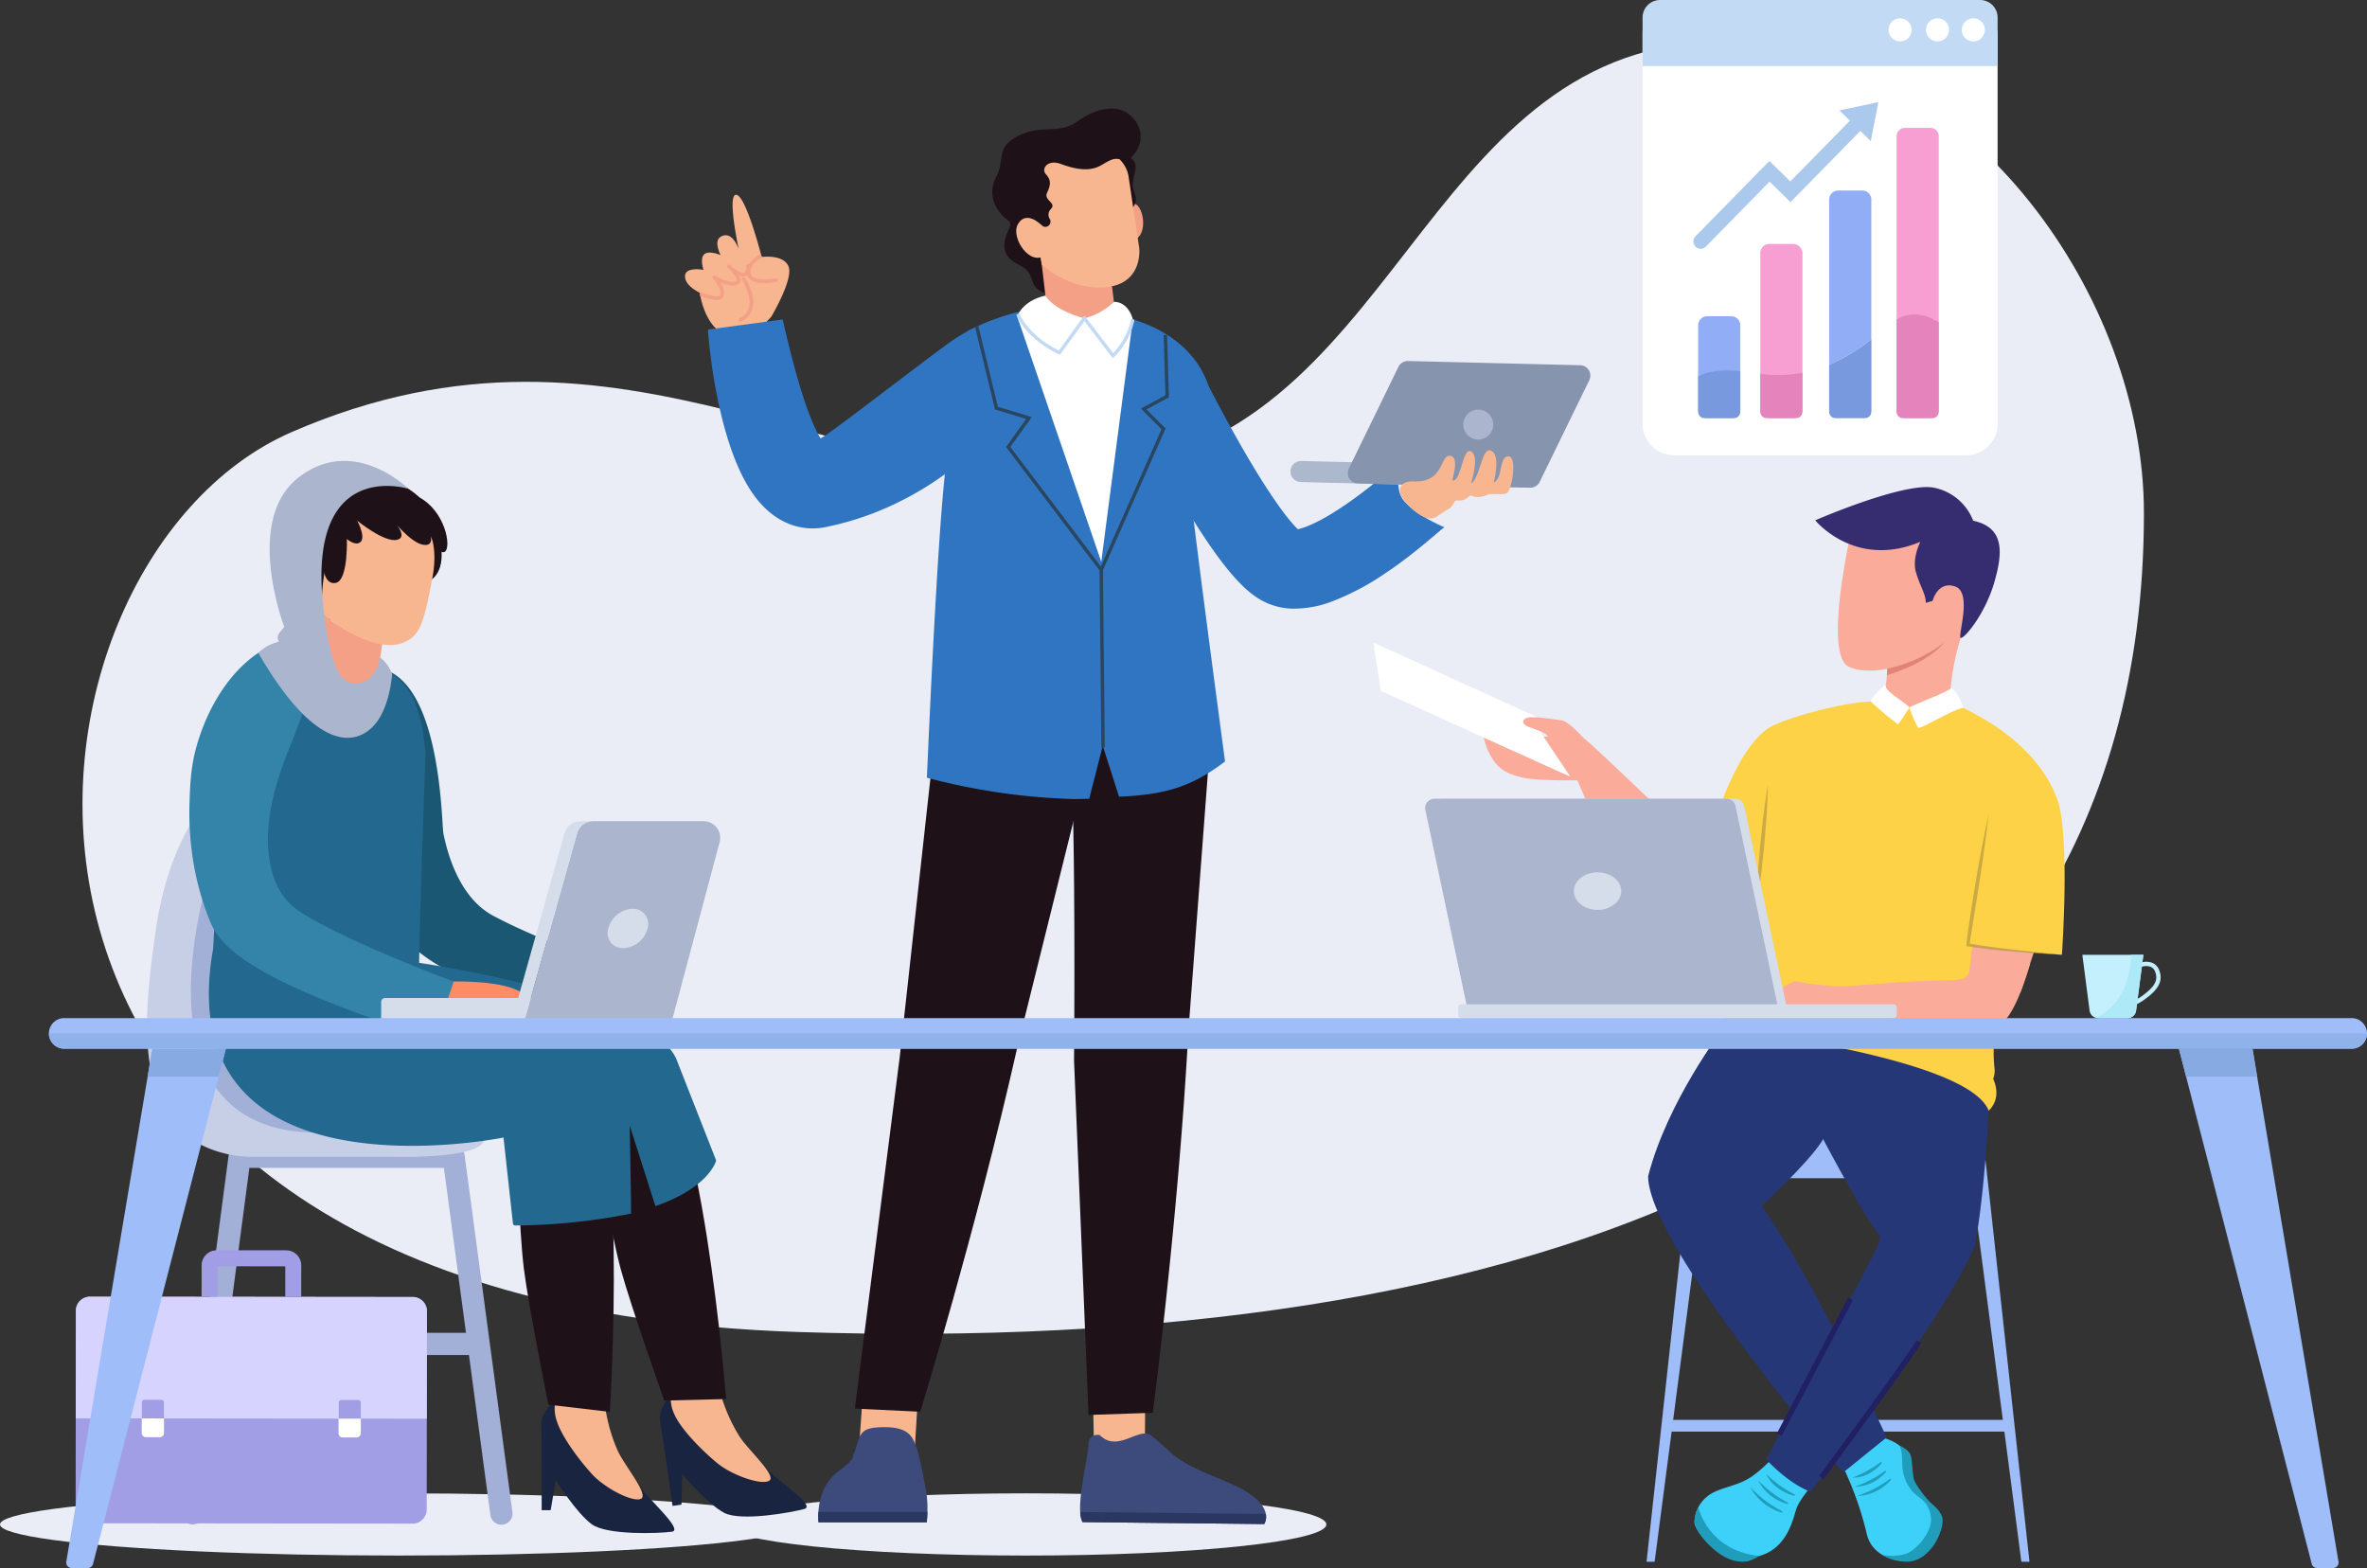 <svg xmlns="http://www.w3.org/2000/svg" width="694.454" height="460" viewBox="0 0 694.454 460">
    <rect x="0" y="0" width="694.454" height="460" fill="#333333" stroke="none"/>
    <defs>
        <style>
            .prefix__cls-1{fill:#eaedf6}.prefix__cls-2{fill:#fff}.prefix__cls-3{fill:#90adf6}.prefix__cls-4{fill:#7899dd}.prefix__cls-5{fill:#f79fd3}.prefix__cls-6{fill:#e583bd}.prefix__cls-8{fill:#c2daf4}.prefix__cls-9{fill:#2f75c1}.prefix__cls-12{fill:#abb5ce}.prefix__cls-13{fill:#f7b690}.prefix__cls-14{fill:#1f1118}.prefix__cls-15{fill:#3d4a7c}.prefix__cls-16{fill:#2b3760}.prefix__cls-17{fill:#f4a086}.prefix__cls-19{fill:#a2afd7}.prefix__cls-21{fill:#192540}.prefix__cls-25{fill:#d6ddea}.prefix__cls-26{fill:#a29ee5}.prefix__cls-29,.prefix__cls-39{fill:none;stroke-miterlimit:10}.prefix__cls-29{stroke:#2a455e}.prefix__cls-30{fill:#fbab99}.prefix__cls-31{fill:#9fbdf9}.prefix__cls-32{fill:#3dd1f9}.prefix__cls-33{fill:#209dba}.prefix__cls-34{fill:#253777}.prefix__cls-35{fill:#fdd247}.prefix__cls-38{fill:#ad9140;opacity:.61;mix-blend-mode:multiply;isolation:isolate}.prefix__cls-39{stroke:#202063;stroke-width:1.57px}.prefix__cls-41{fill:#88aae2}
        </style>
    </defs>
    <g id="prefix__Group_5273" data-name="Group 5273" transform="translate(-3596.558 -159)">
        <path id="prefix__Path_6295" d="M4233.585 313.573c-.01-63.8-51.161-133.711-114.822-137.935q-1.677-.112-3.39-.194c-91.265-4.418-98.219 111.184-180.792 124.222s-145.632-52.782-244.437-9.839C3601.407 328.4 3577.372 545.119 3838.1 553.81c208.608 6.953 395.512-49.886 395.485-240.237z" class="prefix__cls-1" data-name="Path 6295" transform="translate(-8.021 -4.062)"/>
        <g id="prefix__Group_5015" data-name="Group 5015" transform="translate(4078.473 159)">
            <g id="prefix__Group_4974" data-name="Group 4974" transform="translate(0 9.032)">
                <g id="prefix__Group_4973" data-name="Group 4973">
                    <g id="prefix__Group_4972" data-name="Group 4972">
                        <g id="prefix__Group_4971" data-name="Group 4971">
                            <path id="prefix__Path_6296" d="M4342.408 286.31V171.025h-104.161V286.31a9.251 9.251 0 0 0 9.251 9.251h85.66a9.25 9.25 0 0 0 9.25-9.251z" class="prefix__cls-2" data-name="Path 6296" transform="translate(-4238.247 -171.025)"/>
                        </g>
                    </g>
                </g>
            </g>
            <g id="prefix__Group_4996" data-name="Group 4996" transform="translate(14.895 29.949)">
                <g id="prefix__Group_4979" data-name="Group 4979" transform="translate(1.407 62.831)">
                    <g id="prefix__Group_4977" data-name="Group 4977">
                        <g id="prefix__Group_4976" data-name="Group 4976">
                            <g id="prefix__Group_4975" data-name="Group 4975">
                                <path id="prefix__Rectangle_2407" d="M2.655 0h7.058a2.654 2.654 0 0 1 2.654 2.654V27.23a2.655 2.655 0 0 1-2.655 2.655H2.655A2.655 2.655 0 0 1 0 27.23V2.655A2.655 2.655 0 0 1 2.655 0z" class="prefix__cls-3" data-name="Rectangle 2407"/>
                            </g>
                        </g>
                    </g>
                    <g id="prefix__Group_4978" data-name="Group 4978" transform="translate(0 15.914)">
                        <path id="prefix__Path_6297" d="M4272.318 303.9v11.946a1.838 1.838 0 0 1-1.836 1.836h-8.695a1.837 1.837 0 0 1-1.836-1.836V305.5c2.204-1.28 5.961-2.2 12.367-1.6z" class="prefix__cls-4" data-name="Path 6297" transform="translate(-4259.951 -303.712)"/>
                    </g>
                </g>
                <g id="prefix__Group_4984" data-name="Group 4984" transform="translate(19.649 41.608)">
                    <g id="prefix__Group_4982" data-name="Group 4982">
                        <g id="prefix__Group_4981" data-name="Group 4981">
                            <g id="prefix__Group_4980" data-name="Group 4980">
                                <rect id="prefix__Rectangle_2408" width="12.367" height="51.108" class="prefix__cls-5" data-name="Rectangle 2408" rx="2.655"/>
                            </g>
                        </g>
                    </g>
                    <g id="prefix__Group_4983" data-name="Group 4983" transform="translate(0 37.825)">
                        <path id="prefix__Path_6298" d="M4296.6 304.628v11.448a1.838 1.838 0 0 1-1.836 1.836h-8.694a1.838 1.838 0 0 1-1.837-1.836v-11.16a40.931 40.931 0 0 0 12.367-.288z" class="prefix__cls-6" data-name="Path 6298" transform="translate(-4284.237 -304.628)"/>
                    </g>
                </g>
                <g id="prefix__Group_4990" data-name="Group 4990" transform="translate(39.848 25.947)">
                    <g id="prefix__Group_4987" data-name="Group 4987">
                        <g id="prefix__Group_4986" data-name="Group 4986">
                            <g id="prefix__Group_4985" data-name="Group 4985">
                                <path id="prefix__Rectangle_2409" d="M2.655 0h7.058a2.654 2.654 0 0 1 2.654 2.654v61.46a2.655 2.655 0 0 1-2.655 2.655H2.655A2.655 2.655 0 0 1 0 64.115V2.655A2.655 2.655 0 0 1 2.655 0z" class="prefix__cls-3" data-name="Rectangle 2409"/>
                            </g>
                        </g>
                    </g>
                    <g id="prefix__Group_4988" data-name="Group 4988" transform="translate(0 43.674)">
                        <path id="prefix__Path_6299" d="M4311.131 299.034a56.778 56.778 0 0 0 12.368-7.47v21.26a1.838 1.838 0 0 1-1.836 1.836h-8.695a1.837 1.837 0 0 1-1.836-1.836z" class="prefix__cls-2" data-name="Path 6299" transform="translate(-4311.131 -291.564)"/>
                    </g>
                    <g id="prefix__Group_4989" data-name="Group 4989" transform="translate(0 43.674)">
                        <path id="prefix__Path_6300" d="M4311.131 299.034a56.778 56.778 0 0 0 12.368-7.47v21.26a1.838 1.838 0 0 1-1.836 1.836h-8.695a1.837 1.837 0 0 1-1.836-1.836z" class="prefix__cls-4" data-name="Path 6300" transform="translate(-4311.131 -291.564)"/>
                    </g>
                </g>
                <g id="prefix__Group_4994" data-name="Group 4994" transform="translate(59.636 7.568)">
                    <g id="prefix__Group_4992" data-name="Group 4992">
                        <g id="prefix__Group_4991" data-name="Group 4991">
                            <path id="prefix__Rectangle_2410" d="M2.444 0h7.478a2.445 2.445 0 0 1 2.445 2.445V82.7a2.445 2.445 0 0 1-2.445 2.445H2.444A2.444 2.444 0 0 1 0 82.7V2.444A2.444 2.444 0 0 1 2.444 0z" class="prefix__cls-5" data-name="Rectangle 2410"/>
                        </g>
                    </g>
                    <g id="prefix__Group_4993" data-name="Group 4993" transform="translate(0 54.733)">
                        <path id="prefix__Path_6301" d="M4349.842 284.12v26.28a1.836 1.836 0 0 1-1.836 1.836h-8.695a1.837 1.837 0 0 1-1.835-1.836v-27.068c4.251-2.632 8.652-1.481 12.366.788z" class="prefix__cls-6" data-name="Path 6301" transform="translate(-4337.476 -281.819)"/>
                    </g>
                </g>
                <g id="prefix__Group_4995" data-name="Group 4995">
                    <path id="prefix__Path_6302" d="M4312.371 198.873l-11.422 2.45 3.067 3.008-17.487 17.828-6.137-6.019-21.7 22.124a2.14 2.14 0 0 0 .028 3.028 2.141 2.141 0 0 0 3.028-.029l18.7-19.067 6.137 6.019 20.486-20.885 3.067 3.009z" data-name="Path 6302" transform="translate(-4258.078 -198.873)" style="fill:#abc9ed"/>
                </g>
            </g>
            <g id="prefix__Group_5014" data-name="Group 5014">
                <g id="prefix__Group_5000" data-name="Group 5000">
                    <g id="prefix__Group_4999" data-name="Group 4999">
                        <g id="prefix__Group_4998" data-name="Group 4998">
                            <g id="prefix__Group_4997" data-name="Group 4997">
                                <path id="prefix__Path_6303" d="M4342.408 164.138v14.247h-104.161v-14.247a5.137 5.137 0 0 1 5.138-5.138h93.886a5.137 5.137 0 0 1 5.137 5.138z" class="prefix__cls-8" data-name="Path 6303" transform="translate(-4238.247 -159)"/>
                            </g>
                        </g>
                    </g>
                </g>
                <g id="prefix__Group_5013" data-name="Group 5013" transform="translate(72.166 5.371)">
                    <g id="prefix__Group_5004" data-name="Group 5004">
                        <g id="prefix__Group_5003" data-name="Group 5003">
                            <g id="prefix__Group_5002" data-name="Group 5002">
                                <g id="prefix__Group_5001" data-name="Group 5001">
                                    <circle id="prefix__Ellipse_34" cx="3.386" cy="3.386" r="3.386" class="prefix__cls-2" data-name="Ellipse 34"/>
                                </g>
                            </g>
                        </g>
                    </g>
                    <g id="prefix__Group_5008" data-name="Group 5008" transform="translate(10.977)">
                        <g id="prefix__Group_5007" data-name="Group 5007">
                            <g id="prefix__Group_5006" data-name="Group 5006">
                                <g id="prefix__Group_5005" data-name="Group 5005">
                                    <path id="prefix__Path_6304" d="M4355.714 169.538a3.386 3.386 0 1 1-3.387-3.387 3.387 3.387 0 0 1 3.387 3.387z" class="prefix__cls-2" data-name="Path 6304" transform="translate(-4348.941 -166.151)"/>
                                </g>
                            </g>
                        </g>
                    </g>
                    <g id="prefix__Group_5012" data-name="Group 5012" transform="translate(21.486)">
                        <g id="prefix__Group_5011" data-name="Group 5011">
                            <g id="prefix__Group_5010" data-name="Group 5010">
                                <g id="prefix__Group_5009" data-name="Group 5009">
                                    <path id="prefix__Path_6305" d="M4369.707 169.538a3.387 3.387 0 1 1-3.386-3.387 3.386 3.386 0 0 1 3.386 3.387z" class="prefix__cls-2" data-name="Path 6305" transform="translate(-4362.933 -166.151)"/>
                                </g>
                            </g>
                        </g>
                    </g>
                </g>
            </g>
        </g>
        <g id="prefix__Group_5018" data-name="Group 5018" transform="translate(3809.394 597.104)">
            <g id="prefix__Group_5017" data-name="Group 5017">
                <g id="prefix__Group_5016" data-name="Group 5016">
                    <ellipse id="prefix__Ellipse_35" cx="88.154" cy="9.126" class="prefix__cls-1" data-name="Ellipse 35" rx="88.154" ry="9.126"/>
                </g>
            </g>
        </g>
        <g id="prefix__Group_5031" data-name="Group 5031" transform="translate(3926.604 260.793)">
            <g id="prefix__Group_5020" data-name="Group 5020">
                <g id="prefix__Group_5019" data-name="Group 5019">
                    <path id="prefix__Path_6306" d="M4085.346 371.309a19.662 19.662 0 0 1-9.517-2.6c-4.537-2.627-11.532-8.748-25.476-32.961-7.193-12.489-12.88-23.975-13.119-24.458a11.6 11.6 0 1 1 20.807-10.282c.08.161 5.474 11.047 12.135 22.655 9.7 16.9 14.763 22.608 16.577 24.337 1.7-.342 6.3-1.792 15.08-7.945a144.73 144.73 0 0 0 12.374-9.779c4.753-4.295-.449 4.836 3.848 9.587s12.372 7.776 11.727 7.62c-.423-.1-8.016 7.235-17.31 13.409a75.973 75.973 0 0 1-15.838 8.362 31.3 31.3 0 0 1-11.288 2.055zm2.192-22.637z" class="prefix__cls-9" data-name="Path 6306" transform="translate(-4036.03 -294.542)"/>
                </g>
            </g>
            <g id="prefix__Group_5030" data-name="Group 5030" transform="translate(48.575 4.119)">
                <g id="prefix__Group_5027" data-name="Group 5027">
                    <g id="prefix__Group_5022" data-name="Group 5022" transform="translate(0 29.326)">
                        <g id="prefix__Group_5021" data-name="Group 5021">
                            <path id="prefix__Path_6307" d="M4103.719 345.254l66.7 1.636a3.091 3.091 0 0 0 3.167-3.016 3.092 3.092 0 0 0-3.016-3.167l-66.7-1.636a3.093 3.093 0 0 0-3.167 3.016 3.094 3.094 0 0 0 3.016 3.167z" data-name="Path 6307" transform="translate(-4100.701 -339.07)" style="fill:#acb8cc"/>
                        </g>
                    </g>
                    <g id="prefix__Group_5024" data-name="Group 5024" transform="translate(16.803)">
                        <g id="prefix__Group_5023" data-name="Group 5023">
                            <path id="prefix__Path_6308" d="M4126.053 335.947l50.511 1.239a3.052 3.052 0 0 0 2.819-1.713l14.548-29.816a3.053 3.053 0 0 0-2.669-4.391l-50.511-1.239a3.053 3.053 0 0 0-2.818 1.713l-14.548 29.816a3.053 3.053 0 0 0 2.668 4.391z" data-name="Path 6308" transform="translate(-4123.072 -300.026)" style="fill:#8794ad"/>
                        </g>
                    </g>
                    <g id="prefix__Group_5026" data-name="Group 5026" transform="translate(50.701 14.26)">
                        <g id="prefix__Group_5025" data-name="Group 5025">
                            <path id="prefix__Path_6309" d="M4168.2 323.291a4.387 4.387 0 1 0 4.493-4.278 4.387 4.387 0 0 0-4.493 4.278z" class="prefix__cls-12" data-name="Path 6309" transform="translate(-4168.203 -319.011)"/>
                        </g>
                    </g>
                </g>
                <g id="prefix__Group_5029" data-name="Group 5029" transform="translate(32.092 26.196)">
                    <g id="prefix__Group_5028" data-name="Group 5028">
                        <path id="prefix__Path_6310" d="M4144.407 349.21c1.706 2.422 5.574 6.058 8.508 5.648 1.4-.2 3.294-2.038 4.948-2.828 1.146-.548 1.393-2.555 2.378-2.423 2.441.327 3.377-1.343 4-1.483a4.38 4.38 0 0 0 2.389.474 8.168 8.168 0 0 0 2.975-.867c2.438.031 4.563.174 5.262-.288 1.4-.92 2.961-10.261.631-10.706-3.086-.587-1.681 6.363-4.542 7.6 0 0 2.343-8.684-1.129-9.416-2.37-.5-2.965 8.2-5.534 9.721 0 0 2.6-8.035.055-9.4s-2.772 8.4-5.407 8.585c-.537.037 2.3-6.86-.775-7.31s-1.555 7.909-10.668 7.5c-3.687-.163-5.244 2.138-3.091 5.193z" class="prefix__cls-13" data-name="Path 6310" transform="translate(-4143.427 -334.903)"/>
                    </g>
                </g>
            </g>
        </g>
        <g id="prefix__Group_5071" data-name="Group 5071" transform="translate(3836.622 358.214)">
            <g id="prefix__Group_5070" data-name="Group 5070">
                <g id="prefix__Group_5035" data-name="Group 5035" transform="translate(80.606 209.575)">
                    <g id="prefix__Group_5034" data-name="Group 5034">
                        <g id="prefix__Group_5033" data-name="Group 5033">
                            <g id="prefix__Group_5032" data-name="Group 5032">
                                <path id="prefix__Path_6311" d="M4023.531 703.317l.288 15.961 14.939.282.084-15.014z" class="prefix__cls-13" data-name="Path 6311" transform="translate(-4023.531 -703.317)"/>
                            </g>
                        </g>
                    </g>
                </g>
                <g id="prefix__Group_5058" data-name="Group 5058">
                    <g id="prefix__Group_5039" data-name="Group 5039" transform="translate(11.967 209.575)">
                        <g id="prefix__Group_5038" data-name="Group 5038">
                            <g id="prefix__Group_5037" data-name="Group 5037">
                                <g id="prefix__Group_5036" data-name="Group 5036">
                                    <path id="prefix__Path_6312" d="M3933.28 703.317l-1.132 15.934 16.359.309.9-14.949z" class="prefix__cls-13" data-name="Path 6312" transform="translate(-3932.147 -703.317)"/>
                                </g>
                            </g>
                        </g>
                    </g>
                    <g id="prefix__Group_5042" data-name="Group 5042" transform="translate(10.731)">
                        <g id="prefix__Group_5041" data-name="Group 5041">
                            <g id="prefix__Group_5040" data-name="Group 5040">
                                <path id="prefix__Path_6313" d="M3998.614 451.292l-.98 2.641-19.483 78.519c-12.194 54.079-28.436 106.788-28.436 106.788l-19.214-.913 13.188-103.227 12.194-110.81 11.191 10.249 1.548.821z" class="prefix__cls-14" data-name="Path 6313" transform="translate(-3930.502 -424.294)"/>
                            </g>
                        </g>
                    </g>
                    <g id="prefix__Group_5045" data-name="Group 5045" transform="translate(73.999 6.939)">
                        <g id="prefix__Group_5044" data-name="Group 5044">
                            <g id="prefix__Group_5043" data-name="Group 5043">
                                <path id="prefix__Path_6314" d="M4055.93 446.7l-.525 2.766-6.084 80.672c-2.984 55.357-10.441 111.714-10.441 111.714l-18.842.636-4.252-103.976s.6-66.246-1.046-92.378a10.843 10.843 0 0 1 .236-2.005l1.038-8.711.226-1.884 5.793 1.922 1.664.551z" class="prefix__cls-14" data-name="Path 6314" transform="translate(-4014.734 -433.533)"/>
                            </g>
                        </g>
                    </g>
                    <g id="prefix__Group_5057" data-name="Group 5057" transform="translate(0 219.475)">
                        <g id="prefix__Group_5056" data-name="Group 5056">
                            <g id="prefix__Group_5050" data-name="Group 5050">
                                <g id="prefix__Group_5049" data-name="Group 5049">
                                    <g id="prefix__Group_5048" data-name="Group 5048">
                                        <g id="prefix__Group_5047" data-name="Group 5047">
                                            <g id="prefix__Group_5046" data-name="Group 5046">
                                                <path id="prefix__Path_6315" d="M3948.246 740.986c0 .127 0 .251-.006.371-.012.565-.036 1.072-.06 1.507-.058.957-.127 1.545-.127 1.545H3916.3a17.523 17.523 0 0 1-.037-3.052c.209-3.245 1.286-8.369 5.671-11.756 6-4.642 3.686-3.674 4.917-5.789.139-.235 1.22-3.83 1.334-4.078 1.033-2.2 1.984-3.236 7.673-3.236 7.546 0 8.21 3.662 9.016 5.591a36.04 36.04 0 0 1 1.256 4.482c.19.8.38 1.661.567 2.533.465 2.189.9 4.473 1.2 6.3a33.042 33.042 0 0 1 .349 5.582z" class="prefix__cls-15" data-name="Path 6315" transform="translate(-3916.214 -716.498)"/>
                                            </g>
                                        </g>
                                    </g>
                                </g>
                            </g>
                            <g id="prefix__Group_5055" data-name="Group 5055" transform="translate(0 24.859)">
                                <g id="prefix__Group_5054" data-name="Group 5054">
                                    <g id="prefix__Group_5053" data-name="Group 5053">
                                        <g id="prefix__Group_5052" data-name="Group 5052">
                                            <g id="prefix__Group_5051" data-name="Group 5051">
                                                <path id="prefix__Path_6316" d="M3948.239 749.595c-.043 1.808-.187 3.052-.187 3.052H3916.3a17.522 17.522 0 0 1-.037-3.052z" class="prefix__cls-16" data-name="Path 6316" transform="translate(-3916.214 -749.595)"/>
                                            </g>
                                        </g>
                                    </g>
                                </g>
                            </g>
                        </g>
                    </g>
                </g>
                <g id="prefix__Group_5069" data-name="Group 5069" transform="translate(76.826 221.341)">
                    <g id="prefix__Group_5063" data-name="Group 5063">
                        <g id="prefix__Group_5062" data-name="Group 5062">
                            <g id="prefix__Group_5061" data-name="Group 5061">
                                <g id="prefix__Group_5060" data-name="Group 5060">
                                    <g id="prefix__Group_5059" data-name="Group 5059">
                                        <path id="prefix__Path_6317" d="M4072.513 745.539l-53.31-.571a7.474 7.474 0 0 1-.669-2.968c-.284-4.513 1.23-11.694 1.982-16.224.092-.529.17-1.024.232-1.47a15.631 15.631 0 0 0 .177-1.852c.04-3.7 3.311-3.034 3.311-3.034 5.338 5.348 11.531-2.52 15.07.12 0 0 1.524 1.118 5.716 4.971s11.363 6.443 17.462 9.073c7.875 3.391 10.083 6.719 10.5 9a4.166 4.166 0 0 1-.471 2.955z" class="prefix__cls-15" data-name="Path 6317" transform="translate(-4018.499 -718.982)"/>
                                    </g>
                                </g>
                            </g>
                        </g>
                    </g>
                    <g id="prefix__Group_5068" data-name="Group 5068" transform="translate(.035 23.018)">
                        <g id="prefix__Group_5067" data-name="Group 5067">
                            <g id="prefix__Group_5066" data-name="Group 5066">
                                <g id="prefix__Group_5065" data-name="Group 5065">
                                    <g id="prefix__Group_5064" data-name="Group 5064">
                                        <path id="prefix__Path_6318" d="M4072.524 753.166l-53.31-.571a7.467 7.467 0 0 1-.669-2.968l54.448.583a4.165 4.165 0 0 1-.469 2.956z" class="prefix__cls-16" data-name="Path 6318" transform="translate(-4018.546 -749.627)"/>
                                    </g>
                                </g>
                            </g>
                        </g>
                    </g>
                </g>
            </g>
        </g>
        <g id="prefix__Group_5112" data-name="Group 5112" transform="translate(3868.494 190.839)">
            <g id="prefix__Group_5078" data-name="Group 5078" transform="translate(0 56.603)">
                <g id="prefix__Group_5077" data-name="Group 5077">
                    <g id="prefix__Group_5076" data-name="Group 5076">
                        <g id="prefix__Group_5075" data-name="Group 5075">
                            <g id="prefix__Group_5074" data-name="Group 5074">
                                <g id="prefix__Group_5073" data-name="Group 5073">
                                    <g id="prefix__Group_5072" data-name="Group 5072">
                                        <path id="prefix__Path_6319" d="M4046.131 411.692c-9.794 7.481-17.684 9.77-31.106 10.34l-4.771-14.933-3.976 15.552-4.34.082a188.179 188.179 0 0 1-43.286-6.264c.525-11.4 4.235-99.146 7.158-98.62 24.847 4.522 3.274-31.667 4.942-32.515a68.044 68.044 0 0 1 20.144-6.6 28.989 28.989 0 0 0 2.644-1.577c.375-.255.571-.406.571-.406l19.89.481c.149.233.3.458.458.668a.106.106 0 0 0 .03.045c.248.346.511.661.773.969a15.406 15.406 0 0 0 1.585 1.547 15.74 15.74 0 0 0 2.239 1.562c.322.2 18.033 4.281 22.623 20.9 1.18 4.251-6.039 4.649-7.091 16.674-.347 3.903 11.529 92.08 11.513 92.095z" class="prefix__cls-9" data-name="Path 6319" transform="translate(-3958.651 -276.749)"/>
                                    </g>
                                </g>
                            </g>
                        </g>
                    </g>
                </g>
            </g>
            <g id="prefix__Group_5108" data-name="Group 5108" transform="translate(19.166)">
                <g id="prefix__Group_5082" data-name="Group 5082">
                    <g id="prefix__Group_5081" data-name="Group 5081">
                        <g id="prefix__Group_5080" data-name="Group 5080">
                            <g id="prefix__Group_5079" data-name="Group 5079">
                                <path id="prefix__Path_6320" d="M4002.364 249.467s.8 8.408-4.018 5.493c-3.548-2.147-1.562-4.731-5.246-7.084-1.5-.96-5.775-2.429-5.351-6.87s3.086-5.241.941-6.879-6.724-6.388-3.279-12.839c2.6-4.877-.449-8.433 6.495-11.929s11.7-.183 17.252-4.183 11.6-5.074 15.221-2.047c6.495 5.434 2.332 13.009-2.066 14.009s-19.949 32.329-19.949 32.329z" class="prefix__cls-14" data-name="Path 6320" transform="translate(-3984.168 -201.389)"/>
                            </g>
                        </g>
                    </g>
                </g>
                <g id="prefix__Group_5087" data-name="Group 5087" transform="translate(14.142 42.406)">
                    <g id="prefix__Group_5086" data-name="Group 5086">
                        <g id="prefix__Group_5085" data-name="Group 5085">
                            <g id="prefix__Group_5084" data-name="Group 5084">
                                <g id="prefix__Group_5083" data-name="Group 5083">
                                    <path id="prefix__Path_6321" d="M4024.028 267.732l.584 4.943a15.5 15.5 0 0 1-1.605 1.432c-7.975 6.168-17.988.88-17.988.88L4003 257.848l18.525 8.706z" class="prefix__cls-17" data-name="Path 6321" transform="translate(-4002.995 -257.848)"/>
                                </g>
                            </g>
                        </g>
                    </g>
                </g>
                <g id="prefix__Group_5091" data-name="Group 5091" transform="translate(38.767 27.868)">
                    <g id="prefix__Group_5090" data-name="Group 5090">
                        <g id="prefix__Group_5089" data-name="Group 5089">
                            <g id="prefix__Group_5088" data-name="Group 5088">
                                <path id="prefix__Path_6322" d="M4035.781 240.279s2.415-3.648 4.394-.518 1.55 9.987-2.852 9.393z" class="prefix__cls-17" data-name="Path 6322" transform="translate(-4035.781 -238.492)"/>
                            </g>
                        </g>
                    </g>
                </g>
                <g id="prefix__Group_5095" data-name="Group 5095" transform="translate(36.02 13.879)">
                    <g id="prefix__Group_5094" data-name="Group 5094">
                        <g id="prefix__Group_5093" data-name="Group 5093">
                            <g id="prefix__Group_5092" data-name="Group 5092">
                                <path id="prefix__Path_6323" d="M4035.578 219.887s3.4.771 2.431 4.648-.733 4.612.041 6.816-.823 4.27-1.51 4.123-8.94-16.235-.962-15.587z" class="prefix__cls-14" data-name="Path 6323" transform="translate(-4032.124 -219.868)"/>
                            </g>
                        </g>
                    </g>
                </g>
                <g id="prefix__Group_5099" data-name="Group 5099" transform="translate(10.924 11.506)">
                    <g id="prefix__Group_5098" data-name="Group 5098">
                        <g id="prefix__Group_5097" data-name="Group 5097">
                            <g id="prefix__Group_5096" data-name="Group 5096">
                                <path id="prefix__Path_6324" d="M4030.921 246.136s1.22 10.218-9.413 11.45c-10.567 1.227-18.745-6.221-19.165-6.561l-.013-.008-.369-2.135-1.916-11.077-1.024-5.921s-2.616-10.57 7.35-13.73c7.281-2.31 14.414-1.9 18.4 1.574.128.112.254.228.374.347a9.227 9.227 0 0 1 2.6 4.761l1.593 10.664.39 2.614z" class="prefix__cls-13" data-name="Path 6324" transform="translate(-3998.711 -216.708)"/>
                            </g>
                        </g>
                    </g>
                </g>
                <g id="prefix__Group_5103" data-name="Group 5103" transform="translate(8.274 7.028)">
                    <g id="prefix__Group_5102" data-name="Group 5102">
                        <g id="prefix__Group_5101" data-name="Group 5101">
                            <g id="prefix__Group_5100" data-name="Group 5100">
                                <path id="prefix__Path_6325" d="M4024.265 218.59c-1.737-.394-2.877.3-5.341 1.746-3.561 2.093-7.937 1.1-11.872-.355s-5.851 1.444-4.382 3.026 1.5 3 .355 5.376 3.034 2.922 1 4.918a2.312 2.312 0 0 0-.171 2.9 1.54 1.54 0 0 1-1.482 2.229c-1.245-.165-3.2-2.106-3.2-2.106l-3.945-5.943s-1.129-13.364 8.836-16.524c7.281-2.309 20.285-6.511 22.622 1.945.04.159-2.539 2.669-2.42 2.788z" class="prefix__cls-14" data-name="Path 6325" transform="translate(-3995.184 -210.745)"/>
                            </g>
                        </g>
                    </g>
                </g>
                <g id="prefix__Group_5107" data-name="Group 5107" transform="translate(7.04 32.077)">
                    <g id="prefix__Group_5106" data-name="Group 5106">
                        <g id="prefix__Group_5105" data-name="Group 5105">
                            <g id="prefix__Group_5104" data-name="Group 5104">
                                <path id="prefix__Path_6326" d="M4001.186 246.425s-4.734-5.007-7.219-.34c-2.047 3.846 3.71 12.558 8.218 8.808z" class="prefix__cls-13" data-name="Path 6326" transform="translate(-3993.541 -244.095)"/>
                            </g>
                        </g>
                    </g>
                </g>
            </g>
            <g id="prefix__Group_5111" data-name="Group 5111" transform="translate(26.489 54.897)">
                <g id="prefix__Group_5110" data-name="Group 5110">
                    <g id="prefix__Group_5109" data-name="Group 5109">
                        <path id="prefix__Path_6327" d="M3993.917 280.58l24.671 71.963 9.274-71.084s-1.1-5.068-5.5-5.175a19.476 19.476 0 0 1-8.734 4.841s-8.527-2.062-11.42-6.647c.003 0-6.202 1.029-8.291 6.102z" class="prefix__cls-2" data-name="Path 6327" transform="translate(-3993.917 -274.478)"/>
                    </g>
                </g>
            </g>
        </g>
        <g id="prefix__Group_5141" data-name="Group 5141" transform="translate(3797.541 216.146)">
            <g id="prefix__Group_5138" data-name="Group 5138">
                <g id="prefix__Group_5117" data-name="Group 5117">
                    <g id="prefix__Group_5116" data-name="Group 5116">
                        <g id="prefix__Group_5115" data-name="Group 5115">
                            <g id="prefix__Group_5114" data-name="Group 5114">
                                <g id="prefix__Group_5113" data-name="Group 5113">
                                    <path id="prefix__Path_6328" d="M3889.5 270.811s-5.925 7.438-12.776 5.531c-5.533-1.543-7.507-8.789-8.063-11.519-.132-.653-.184-1.046-.184-1.046a9.638 9.638 0 0 1-.92-.477c-1.26-.726-3.373-2.25-3.383-4.305-.015-2.929 5.419-1.885 5.419-1.885s-1.176-3.414.267-4.611c1.419-1.176 4.749.275 4.749.275s-2.162-4.1.05-5.391c3.326-1.934 5.06 3.21 5.241 3.542-.08-.379-3.494-16.357-.629-15.829 2.5.46 6.2 13.725 7.158 17.338.153.572.236.9.236.9s.194-.027.523-.052c1.562-.124 6.188-.208 7.371 2.89 1.432 3.746-5.059 14.639-5.059 14.639z" class="prefix__cls-13" data-name="Path 6328" transform="translate(-3864.174 -235.083)"/>
                                </g>
                            </g>
                        </g>
                    </g>
                </g>
                <g id="prefix__Group_5122" data-name="Group 5122" transform="translate(3.381 20.47)">
                    <g id="prefix__Group_5121" data-name="Group 5121">
                        <g id="prefix__Group_5120" data-name="Group 5120">
                            <g id="prefix__Group_5119" data-name="Group 5119">
                                <g id="prefix__Group_5118" data-name="Group 5118">
                                    <path id="prefix__Path_6329" d="M3875.774 267.651a5.806 5.806 0 0 1 .961 3.518 1.715 1.715 0 0 1-1 1.356 3.255 3.255 0 0 1-1.462.18 17.948 17.948 0 0 1-4.488-1.1c-.134-.654-.183-1.046-.183-1.046a9.127 9.127 0 0 1-.923-.476.535.535 0 0 1 .3.038c1.887.784 5.269 1.861 6.311 1.4a.632.632 0 0 0 .363-.536c.183-1.1-.859-3.273-2.142-4.471a.548.548 0 0 1 .647-.875c1.172.683 4.539 2.3 6.054 1.632.22-.1.239-.206.246-.264a1.84 1.84 0 0 0-.354-1.068 13.474 13.474 0 0 0-2.24-2.651.554.554 0 0 1-.033-.775.551.551 0 0 1 .778-.032 14.868 14.868 0 0 1 2.272 2.627 4.672 4.672 0 0 1 .607 1.311 1.892 1.892 0 0 1 .054.77 1.426 1.426 0 0 1-.887 1.088c-1.338.588-3.343.014-4.881-.626z" class="prefix__cls-17" data-name="Path 6329" transform="translate(-3868.677 -262.336)"/>
                                </g>
                            </g>
                        </g>
                    </g>
                </g>
                <g id="prefix__Group_5127" data-name="Group 5127" transform="translate(13.047 20.242)">
                    <g id="prefix__Group_5126" data-name="Group 5126">
                        <g id="prefix__Group_5125" data-name="Group 5125">
                            <g id="prefix__Group_5124" data-name="Group 5124">
                                <g id="prefix__Group_5123" data-name="Group 5123">
                                    <path id="prefix__Path_6330" d="M3886.819 262.081a.538.538 0 0 0-.338.512 3.53 3.53 0 0 1-.3 1.741.626.626 0 0 1-.526.376 2.17 2.17 0 0 1-.934-.232 16.111 16.111 0 0 1-3.179-2.106.526.526 0 0 0 .163.287 13.488 13.488 0 0 1 2.239 2.651c.117.059.234.113.348.164a4.193 4.193 0 0 0 1.036.316 1.95 1.95 0 0 0 .4.015 1.7 1.7 0 0 0 1.405-.928 4.566 4.566 0 0 0 .445-2.321.537.537 0 0 0-.744-.482z" class="prefix__cls-17" data-name="Path 6330" transform="translate(-3881.546 -262.032)"/>
                                </g>
                            </g>
                        </g>
                    </g>
                </g>
                <g id="prefix__Group_5132" data-name="Group 5132" transform="translate(18.111 17.351)">
                    <g id="prefix__Group_5131" data-name="Group 5131">
                        <g id="prefix__Group_5130" data-name="Group 5130">
                            <g id="prefix__Group_5129" data-name="Group 5129">
                                <g id="prefix__Group_5128" data-name="Group 5128">
                                    <path id="prefix__Path_6331" d="M3896.97 266.386a18.027 18.027 0 0 1-4.323.352 6.164 6.164 0 0 1-3.14-.888 2.738 2.738 0 0 1-1.185-1.948c-.377-2.888 2.41-4.823 4.108-5.719.153.572.236.9.236.9s.193-.027.523-.052c-1.433.72-4.087 2.388-3.78 4.727a1.649 1.649 0 0 0 .728 1.194c1.589 1.122 5.3.641 6.6.362a.548.548 0 0 1 .232 1.071z" class="prefix__cls-17" data-name="Path 6331" transform="translate(-3888.288 -258.184)"/>
                                </g>
                            </g>
                        </g>
                    </g>
                </g>
                <g id="prefix__Group_5137" data-name="Group 5137" transform="translate(15.701 24.194)">
                    <g id="prefix__Group_5136" data-name="Group 5136">
                        <g id="prefix__Group_5135" data-name="Group 5135">
                            <g id="prefix__Group_5134" data-name="Group 5134">
                                <g id="prefix__Group_5133" data-name="Group 5133">
                                    <path id="prefix__Path_6332" d="M3885.6 280.335a.549.549 0 0 1-.217-1.037 4.933 4.933 0 0 0 2.736-3.177c.92-3.512-2-7.929-2.024-7.973a.548.548 0 1 1 .912-.609c.132.2 3.218 4.876 2.174 8.861a5.99 5.99 0 0 1-3.3 3.877.548.548 0 0 1-.281.058z" class="prefix__cls-17" data-name="Path 6332" transform="translate(-3885.078 -267.294)"/>
                                </g>
                            </g>
                        </g>
                    </g>
                </g>
            </g>
            <g id="prefix__Group_5140" data-name="Group 5140" transform="translate(6.72 36.582)">
                <g id="prefix__Group_5139" data-name="Group 5139">
                    <path id="prefix__Path_6333" d="M3967.108 304.13l-.75 1.129c-.214.315-.432.631-.643.927s-.426.6-.638.89-.425.585-.638.868c-.853 1.147-1.729 2.24-2.616 3.322-1.77 2.163-3.646 4.207-5.575 6.2a103.332 103.332 0 0 1-12.578 10.971l-1.71 1.227c-.566.412-1.149.807-1.734 1.2s-1.163.793-1.758 1.172l-1.793 1.128c-2.419 1.463-4.887 2.871-7.455 4.118-2.547 1.282-5.19 2.4-7.866 3.451-2.7.992-5.43 1.934-8.234 2.66-.7.185-1.4.378-2.1.552l-2.122.475-1.061.235-.265.058-.325.059-.356.059c-.476.074-.953.139-1.433.188a19.116 19.116 0 0 1-5.929-.441c-.478-.109-.918-.247-1.374-.388q-.339-.107-.674-.222c-.215-.078-.418-.161-.626-.245-.412-.168-.828-.346-1.223-.533q-.558-.278-1.1-.579c-.177-.1-.373-.2-.533-.3l-.487-.307c-.319-.206-.652-.422-.95-.635s-.568-.424-.847-.641c-.138-.108-.282-.219-.413-.327l-.372-.32a28.193 28.193 0 0 1-4.5-5.01 39.115 39.115 0 0 1-2.786-4.565c-.768-1.465-1.424-2.886-2.017-4.281a81.634 81.634 0 0 1-2.909-8.15q-.6-2-1.119-3.964c-.344-1.316-.658-2.623-.961-3.927-.594-2.609-1.1-5.2-1.56-7.786s-.829-5.167-1.166-7.751c-.158-1.294-.308-2.588-.445-3.888l-.182-1.963-.084-.995-.079-1.067 21.929-2.944.774 3.307q.392 1.708.819 3.418c.548 2.28 1.134 4.549 1.737 6.793s1.231 4.465 1.9 6.634 1.365 4.3 2.1 6.335 1.527 3.984 2.353 5.709c.408.865.825 1.673 1.235 2.38a16.194 16.194 0 0 0 1.129 1.727c.312.413.567.611.452.488a.107.107 0 0 0-.022-.014l-.046-.045a.714.714 0 0 0-.109-.08 1.828 1.828 0 0 0-.175-.127 1.074 1.074 0 0 0-.1-.056c-.031-.015-.084-.056-.127-.08a2.232 2.232 0 0 0-.285-.145 3.272 3.272 0 0 0-.37-.171l-.2-.07c-.075-.032-.152-.061-.23-.086-.159-.057-.309-.086-.484-.132a6.65 6.65 0 0 0-2.247-.171 3.83 3.83 0 0 0-.516.054l-.127.025-.063.014-.032.008c-.017 0-.011 0 0 0l.187-.044.747-.174 1.495-.342c.5-.127.988-.272 1.482-.4 1.43-.382 23.656-17.652 35.968-26.769a55.436 55.436 0 0 1 8.13-5.126z" class="prefix__cls-9" data-name="Path 6333" transform="translate(-3873.122 -283.788)"/>
                </g>
            </g>
        </g>
        <g id="prefix__Group_5144" data-name="Group 5144" transform="translate(3596.558 597.104)">
            <g id="prefix__Group_5143" data-name="Group 5143">
                <g id="prefix__Group_5142" data-name="Group 5142">
                    <ellipse id="prefix__Ellipse_36" cx="117.008" cy="9.126" class="prefix__cls-1" data-name="Ellipse 36" rx="117.008" ry="9.126"/>
                </g>
            </g>
        </g>
        <g id="prefix__Group_5155" data-name="Group 5155" transform="translate(3700.31 356.299)">
            <g id="prefix__Group_5146" data-name="Group 5146">
                <g id="prefix__Group_5145" data-name="Group 5145">
                    <path id="prefix__Path_6334" d="M3745.969 421.8c14.58 8.218 14.524 44.843 15.077 47.237 4.01 19.3 13.425 23.424 15.58 24.554s4.413 2.216 6.709 3.266 4.636 2.078 7.006 3.068c4.741 1.981 9.58 3.871 14.463 5.682q3.66 1.368 7.352 2.669l3.692 1.284 1.841.635 1.8.608-4.836 16.909-2.032-.517-1.983-.518c-1.318-.352-2.629-.715-3.939-1.081q-3.93-1.1-7.842-2.274c-5.214-1.581-10.412-3.267-15.6-5.138s-10.375-3.9-15.611-6.333a88.9 88.9 0 0 1-7.952-4.151c-1.351-.805-2.721-1.677-4.136-2.705a32.328 32.328 0 0 1-4.445-3.841 21.307 21.307 0 0 1-2.415-3.046c-.2-.3-.408-.656-.605-1-.2-.372-.4-.735-.589-1.154l-.209-.463-.108-.248-.215-.495-.861-1.984c-.285-.662-.547-1.332-.821-2-.555-1.33-1.052-2.681-1.564-4.026-.257-.673-.486-1.353-.729-2.031s-.487-1.354-.706-2.039l-.673-2.048c-.22-.684-.421-1.373-.632-2.06-.429-1.371-.8-2.758-1.189-4.14-.739-2.772-1.417-5.561-2-8.369a158.68 158.68 0 0 1-2.547-17.011q-.385-4.3-.506-8.647c-.04-1.454-.061-2.912-.048-4.4q.014-1.111.053-2.25l.05-1.166.033-.611.05-.744s6.271-10.53 11.087-9.422z" data-name="Path 6334" transform="translate(-3734.691 -421.716)" style="fill:#1a5772"/>
                </g>
            </g>
            <g id="prefix__Group_5154" data-name="Group 5154" transform="translate(68.855 83.952)">
                <g id="prefix__Group_5151" data-name="Group 5151">
                    <g id="prefix__Group_5148" data-name="Group 5148">
                        <g id="prefix__Group_5147" data-name="Group 5147">
                            <path id="prefix__Path_6335" d="M3827.014 554.626a.653.653 0 0 1-.625-.838l5.9-19.834a.652.652 0 0 1 1.25.372l-5.9 19.834a.652.652 0 0 1-.625.466z" class="prefix__cls-8" data-name="Path 6335" transform="translate(-3826.362 -533.488)"/>
                        </g>
                    </g>
                    <g id="prefix__Group_5150" data-name="Group 5150" transform="translate(1.968 14.291)">
                        <g id="prefix__Group_5149" data-name="Group 5149">
                            <path id="prefix__Path_6336" d="M3838.7 556.685a.671.671 0 0 1-.2-.031l-9.066-2.865a.652.652 0 1 1 .394-1.244l9.066 2.866a.652.652 0 0 1-.2 1.274z" class="prefix__cls-8" data-name="Path 6336" transform="translate(-3828.982 -552.514)"/>
                        </g>
                    </g>
                </g>
                <g id="prefix__Group_5153" data-name="Group 5153" transform="translate(7.168 10.184)">
                    <g id="prefix__Group_5152" data-name="Group 5152">
                        <path id="prefix__Path_6337" d="M3838.887 548.25a1.506 1.506 0 1 1-1.779-1.172 1.506 1.506 0 0 1 1.779 1.172z" class="prefix__cls-8" data-name="Path 6337" transform="translate(-3835.905 -547.047)"/>
                    </g>
                </g>
            </g>
        </g>
        <g id="prefix__Group_5162" data-name="Group 5162" transform="translate(3639.688 380.306)">
            <g id="prefix__Group_5157" data-name="Group 5157" transform="translate(16.678 169.697)">
                <g id="prefix__Group_5156" data-name="Group 5156">
                    <path id="prefix__Path_6338" d="M3756.4 686.156h-76.955a3.259 3.259 0 1 1 0-6.519h76.955a3.259 3.259 0 1 1 0 6.519z" class="prefix__cls-19" data-name="Path 6338" transform="translate(-3676.185 -679.637)"/>
                </g>
            </g>
            <g id="prefix__Group_5159" data-name="Group 5159" transform="translate(10.114 114.811)">
                <g id="prefix__Group_5158" data-name="Group 5158">
                    <path id="prefix__Path_6339" d="M3761.305 717.749a3.26 3.26 0 0 1-3.227-2.827l-13.639-101.839h-57.075l-13.427 101.832a3.26 3.26 0 0 1-6.463-.852l13.8-104.666a3.26 3.26 0 0 1 3.231-2.834h62.785a3.259 3.259 0 0 1 3.231 2.827l14.019 104.666a3.259 3.259 0 0 1-2.8 3.663 3.305 3.305 0 0 1-.435.03z" class="prefix__cls-19" data-name="Path 6339" transform="translate(-3667.446 -606.563)"/>
                </g>
            </g>
            <g id="prefix__Group_5161" data-name="Group 5161">
                <g id="prefix__Group_5160" data-name="Group 5160">
                    <path id="prefix__Path_6340" d="M3725.755 571.777h-40.778c-12.918 0-25.687-7.281-28.736-19.835-3-12.345-3.152-23 .36-46.985 6.186-42.238 31.458-51.251 31.458-51.251a481.508 481.508 0 0 1-9.985 90.839c2.2 10.472 60.784 8.864 72.017 17.85 13.255 10.605-24.336 9.382-24.336 9.382z" data-name="Path 6340" transform="translate(-3653.979 -453.706)" style="fill:#c7cfe7"/>
                </g>
            </g>
        </g>
        <path id="prefix__Path_6341" d="M3677.477 496.059s-27.392 79.528 31.459 79.175z" class="prefix__cls-19" data-name="Path 6341" transform="translate(-18.555 -83.925)"/>
        <g id="prefix__Group_5172" data-name="Group 5172" transform="translate(3708.08 460.496)">
            <g id="prefix__Group_5169" data-name="Group 5169" transform="translate(81.356 95.527)">
                <g id="prefix__Group_5165" data-name="Group 5165" transform="translate(.687 12.187)">
                    <g id="prefix__Group_5164" data-name="Group 5164">
                        <g id="prefix__Group_5163" data-name="Group 5163">
                            <path id="prefix__Path_6342" d="M3885.061 725.021c-2.965-3.538-27.522-21.144-27.522-21.144s-3.916 4.092-3.156 7.87c.724 3.6 3.312 22.709 3.653 24.713l2.619-.376.226-8.922s7.338 8.691 12.288 11.318 20-.134 23.567-1.14-8.711-8.78-11.675-12.319z" class="prefix__cls-21" data-name="Path 6342" transform="translate(-3854.284 -703.877)"/>
                        </g>
                    </g>
                </g>
                <g id="prefix__Group_5168" data-name="Group 5168">
                    <g id="prefix__Group_5167" data-name="Group 5167">
                        <g id="prefix__Group_5166" data-name="Group 5166">
                            <path id="prefix__Path_6343" d="M3853.37 690.76l4.088 8.106a10.934 10.934 0 0 0 .991 6.9c1.8 3.943 7.323 9.818 12.4 14.039 4.375 3.641 13.066 6.652 15.331 5.214s-5.957-8.784-8.641-12.848a49.153 49.153 0 0 1-5.349-11.705c-1.251-3.655-3.026-12.818-3.026-12.818z" class="prefix__cls-13" data-name="Path 6343" transform="translate(-3853.37 -687.651)"/>
                        </g>
                    </g>
                </g>
            </g>
            <g id="prefix__Group_5171" data-name="Group 5171">
                <g id="prefix__Group_5170" data-name="Group 5170">
                    <path id="prefix__Path_6344" d="M3808.158 593.827s4.512 26.5 7.51 37.526 12.752 38.5 12.752 38.5l18.145-.441s-7.3-93.226-23.117-100.125-42-10.043-78.394-8.377z" class="prefix__cls-14" data-name="Path 6344" transform="translate(-3745.055 -560.469)"/>
                </g>
            </g>
        </g>
        <g id="prefix__Group_5179" data-name="Group 5179" transform="translate(3755.337 559.312)">
            <g id="prefix__Group_5175" data-name="Group 5175" transform="translate(0 10.396)">
                <g id="prefix__Group_5174" data-name="Group 5174">
                    <g id="prefix__Group_5173" data-name="Group 5173">
                        <path id="prefix__Path_6345" d="M3836.485 730.683c-2.437-3.921-24.268-24.812-24.268-24.812s-4.454 3.5-4.234 7.346c.21 3.664.078 22.949.135 24.98h2.645l1.481-8.8s6.041 9.638 10.57 12.935 19.824 2.687 23.493 2.193-7.385-9.925-9.822-13.842z" class="prefix__cls-21" data-name="Path 6345" transform="translate(-3807.975 -705.871)"/>
                    </g>
                </g>
            </g>
            <g id="prefix__Group_5178" data-name="Group 5178" transform="translate(1.62)">
                <g id="prefix__Group_5177" data-name="Group 5177">
                    <g id="prefix__Group_5176" data-name="Group 5176">
                        <path id="prefix__Path_6346" d="M3810.132 692.882l2.906 8.6a10.936 10.936 0 0 0 .008 6.973c1.228 4.157 5.867 10.753 10.293 15.645 3.819 4.221 12 8.427 14.443 7.323s-4.659-9.536-6.744-13.937a49.1 49.1 0 0 1-3.645-12.342c-.724-3.795-1.189-13.116-1.189-13.116z" class="prefix__cls-13" data-name="Path 6346" transform="translate(-3810.132 -692.03)"/>
                    </g>
                </g>
            </g>
        </g>
        <g id="prefix__Group_5181" data-name="Group 5181" transform="translate(3690.27 451.482)">
            <g id="prefix__Group_5180" data-name="Group 5180">
                <path id="prefix__Path_6347" d="M3779.157 589.951s.732 26.874 2.147 38.21 7.2 39.911 7.2 39.911l18.027 2.12s5.915-93.323-8.776-102.383-40.164-15.862-76.431-19.341z" class="prefix__cls-14" data-name="Path 6347" transform="translate(-3721.323 -548.468)"/>
            </g>
        </g>
        <g id="prefix__Group_5188" data-name="Group 5188" transform="translate(3676.226 351.744)">
            <g id="prefix__Group_5183" data-name="Group 5183">
                <g id="prefix__Group_5182" data-name="Group 5182">
                    <path id="prefix__Path_6348" d="M3712.969 415.736s-10.183-1.173-10.342 4.829 11.313 14.123 21.01 11.505c0 .001-11.217-7.77-10.668-16.334z" class="prefix__cls-2" data-name="Path 6348" transform="translate(-3702.626 -415.644)"/>
                </g>
            </g>
            <g id="prefix__Group_5185" data-name="Group 5185" transform="translate(25.311 4.096)">
                <g id="prefix__Group_5184" data-name="Group 5184">
                    <path id="prefix__Path_6349" d="M3736.323 433.694s5.1-3.391 5.991-12.6" class="prefix__cls-2" data-name="Path 6349" transform="translate(-3736.323 -421.097)"/>
                </g>
            </g>
            <g id="prefix__Group_5187" data-name="Group 5187" transform="translate(10.242 .093)">
                <g id="prefix__Group_5186" data-name="Group 5186">
                    <path id="prefix__Path_6350" d="M3737.33 418.961l-.65 7.171a7.094 7.094 0 0 1-11.863 4.579c-5.053-4.616-9.269-10.4-8.453-14.943z" class="prefix__cls-17" data-name="Path 6350" transform="translate(-3716.262 -415.767)"/>
                </g>
            </g>
        </g>
        <path id="prefix__Path_6351" d="M3826.972 563.019s-1.7 7.781-17.815 13.415l-7.542-23.661s.428 22.437.4 25.847a179.446 179.446 0 0 1-33.987 3.485.682.682 0 0 1-.675-.6l-2.765-25.2s-98.612 20.152-85.181-55.491l2.921-54.605s-6.37-33.409 20.408-31.817c8.9.533 21.466 1.532 26.514 4.244 5.092 2.742 10.868 6.625 12.453 24.922 0 0-1.856 53.013-1.856 61.5 0 0 69.455 9.892 75.816 29.158z" data-name="Path 6351" transform="translate(-20.307 -63.584)" style="fill:#23688e"/>
        <path id="prefix__Path_6352" d="M3746.329 508.1l-1.859-.715-3.728-1.447q-3.726-1.463-7.418-3c-4.925-2.029-9.8-4.139-14.565-6.345-4.749-2.217-9.426-4.525-13.713-7.015-.853-.5-6.139-3.258-8.714-8.844-3.854-8.364-4.506-20.678 3.447-40.294 15.1-37.256 6.619-34.369-.8-32.077-14.58 4.507-22.8 19.086-26.244 31.016-1.687 5.839-1.979 10.852-2.167 16.995a89.666 89.666 0 0 0 1.331 18.5c.271 1.536.607 3.064.962 4.586.371 1.521.771 3.035 1.226 4.537s.943 2.992 1.487 4.465c.265.739.552 1.471.841 2.2l.107.274.062.156.131.319c.182.436.367.816.561 1.2a19.841 19.841 0 0 0 1.179 1.972 23.259 23.259 0 0 0 2.337 2.868c.759.8 1.5 1.483 2.22 2.108a45.7 45.7 0 0 0 4.2 3.186 81.565 81.565 0 0 0 8.017 4.722c5.276 2.74 10.494 5.028 15.74 7.141s10.492 4.034 15.764 5.844q3.959 1.345 7.935 2.611 1.988.633 3.987 1.248l2.009.6 2.058.6 5.425-16.729zm-50.364-25.224a.851.851 0 0 1 .143.212c.007.01.011.023.017.033-.125-.156-.184-.26-.16-.242z" data-name="Path 6352" transform="translate(-18.41 -61.797)" style="fill:#3384a8"/>
        <g id="prefix__Group_5215" data-name="Group 5215" transform="translate(3681.323 298.556)">
            <g id="prefix__Group_5190" data-name="Group 5190" transform="translate(41.462 16.933)">
                <g id="prefix__Group_5189" data-name="Group 5189">
                    <path id="prefix__Path_6353" d="M3767 367.369s3.221 9.861-2.093 13.6l-.294-13.49z" class="prefix__cls-14" data-name="Path 6353" transform="translate(-3764.613 -367.369)"/>
                </g>
            </g>
            <g id="prefix__Group_5192" data-name="Group 5192">
                <g id="prefix__Group_5191" data-name="Group 5191">
                    <path id="prefix__Path_6354" d="M3747.7 351.191s-12.349-12.48-27.324-2.494c-15.234 10.16-13.874 36.6-.356 39.986-.001 0 22.811-19.374 27.68-37.492z" class="prefix__cls-14" data-name="Path 6354" transform="translate(-3709.412 -344.825)"/>
                </g>
            </g>
            <g id="prefix__Group_5204" data-name="Group 5204" transform="translate(5.246 8.161)">
                <g id="prefix__Group_5198" data-name="Group 5198" transform="translate(0 32.229)">
                    <g id="prefix__Group_5197" data-name="Group 5197">
                        <g id="prefix__Group_5196" data-name="Group 5196">
                            <g id="prefix__Group_5195" data-name="Group 5195">
                                <g id="prefix__Group_5194" data-name="Group 5194">
                                    <g id="prefix__Group_5193" data-name="Group 5193">
                                        <path id="prefix__Path_6355" d="M3738.557 407.409l-1.452 9.773s-7.219 7.536-20.708-5.688c3.551-2.708 4.849-8.9 4.385-12.9a19.343 19.343 0 0 1 2.7 2.069 10.438 10.438 0 0 0 1.129.77c3.549 2.367 8.989 5.422 13.946 5.976z" class="prefix__cls-17" data-name="Path 6355" transform="translate(-3716.397 -398.598)"/>
                                    </g>
                                </g>
                            </g>
                        </g>
                    </g>
                </g>
                <g id="prefix__Group_5203" data-name="Group 5203" transform="translate(4.36)">
                    <g id="prefix__Group_5202" data-name="Group 5202">
                        <g id="prefix__Group_5201" data-name="Group 5201">
                            <g id="prefix__Group_5200" data-name="Group 5200">
                                <g id="prefix__Group_5199" data-name="Group 5199">
                                    <path id="prefix__Path_6356" d="M3749.1 394.67c-8.825 8.255-26.33-6.274-26.855-6.716l-.013-.012q-.036-1.194-.025-2.358a60.9 60.9 0 0 1 2.815-17.96 13.756 13.756 0 0 1 11.331-11.759c6.159-1 10.84 2.519 13.76 4.069 4.408 2.339 6.2 8.955 4.577 17.584-1.99 10.591-3.154 14.869-5.59 17.152z" class="prefix__cls-13" data-name="Path 6356" transform="translate(-3722.201 -355.689)"/>
                                </g>
                            </g>
                        </g>
                    </g>
                </g>
            </g>
            <g id="prefix__Group_5209" data-name="Group 5209" transform="translate(12.644 3.078)">
                <g id="prefix__Group_5208" data-name="Group 5208">
                    <g id="prefix__Group_5207" data-name="Group 5207">
                        <g id="prefix__Group_5206" data-name="Group 5206">
                            <g id="prefix__Group_5205" data-name="Group 5205">
                                <path id="prefix__Path_6357" d="M3726.246 359.9s4.958 6.622 7.744 5.751-.349-6.616-.349-6.616 7.976 6.518 11.688 5.619-1.622-6.222-1.622-6.222 5.635 7.338 9.57 7.719 1-5.232 1-5.232 2.23 7.512 4.674 7.37 1.188-10.554-5.906-15.371-26.891-7.974-26.799 6.982z" class="prefix__cls-14" data-name="Path 6357" transform="translate(-3726.246 -348.923)"/>
                            </g>
                        </g>
                    </g>
                </g>
            </g>
            <g id="prefix__Group_5214" data-name="Group 5214" transform="translate(9.934 13.905)">
                <g id="prefix__Group_5213" data-name="Group 5213">
                    <g id="prefix__Group_5212" data-name="Group 5212">
                        <g id="prefix__Group_5211" data-name="Group 5211">
                            <g id="prefix__Group_5210" data-name="Group 5210">
                                <path id="prefix__Path_6358" d="M3729.685 367.15s.605 13.016-3.274 13.741c-4.592.859-4.814-9.429-1.638-17.555z" class="prefix__cls-14" data-name="Path 6358" transform="translate(-3722.637 -363.337)"/>
                            </g>
                        </g>
                    </g>
                </g>
            </g>
        </g>
        <g id="prefix__Group_5218" data-name="Group 5218" transform="translate(3724.638 446.925)">
            <g id="prefix__Group_5217" data-name="Group 5217">
                <g id="prefix__Group_5216" data-name="Group 5216">
                    <path id="prefix__Path_6359" d="M3772.131 542.391s15.2-.421 20.335 3.564l-2.849 10.143s-8.367-2.458-10.752-1.861-3.421 4.723-11.767 3.139z" data-name="Path 6359" transform="translate(-3767.099 -542.378)" style="fill:#ff8c62"/>
                </g>
            </g>
        </g>
        <g id="prefix__Group_5227" data-name="Group 5227" transform="translate(3708.391 399.912)">
            <g id="prefix__Group_5220" data-name="Group 5220" transform="translate(0 51.872)">
                <g id="prefix__Group_5219" data-name="Group 5219">
                    <rect id="prefix__Rectangle_2411" width="72.394" height="9.434" class="prefix__cls-25" data-name="Rectangle 2411" rx="1.15" transform="rotate(180 36.197 4.717)"/>
                </g>
            </g>
            <g id="prefix__Group_5222" data-name="Group 5222" transform="translate(41.254 .002)">
                <g id="prefix__Group_5221" data-name="Group 5221">
                    <path id="prefix__Path_6360" d="M3839.089 541.091a6.015 6.015 0 0 0 5.812-4.464l13.539-50.7a4.88 4.88 0 0 0-4.715-6.139h-32.413a4.881 4.881 0 0 0-4.7 3.56l-16.22 57.744z" class="prefix__cls-12" data-name="Path 6360" transform="translate(-3800.393 -479.787)"/>
                </g>
            </g>
            <g id="prefix__Group_5224" data-name="Group 5224" transform="translate(37.683)">
                <g id="prefix__Group_5223" data-name="Group 5223">
                    <path id="prefix__Path_6361" d="M3815.427 483.347l-16.085 57.268h-3.7l16.085-57.268a4.887 4.887 0 0 1 4.7-3.563h3.7a4.888 4.888 0 0 0-4.7 3.563z" class="prefix__cls-25" data-name="Path 6361" transform="translate(-3795.638 -479.784)"/>
                </g>
            </g>
            <g id="prefix__Group_5226" data-name="Group 5226" transform="translate(66.475 25.711)">
                <g id="prefix__Group_5225" data-name="Group 5225">
                    <path id="prefix__Path_6362" d="M3834.125 519.78a4.437 4.437 0 0 0 4.431 5.766 7.7 7.7 0 0 0 7.1-5.766 4.437 4.437 0 0 0-4.431-5.765 7.7 7.7 0 0 0-7.1 5.765z" class="prefix__cls-25" data-name="Path 6362" transform="translate(-3833.972 -514.015)"/>
                </g>
            </g>
        </g>
        <g id="prefix__Group_5249" data-name="Group 5249" transform="translate(3618.752 525.794)">
            <g id="prefix__Group_5233" data-name="Group 5233" transform="translate(0 13.613)">
                <g id="prefix__Group_5229" data-name="Group 5229">
                    <g id="prefix__Group_5228" data-name="Group 5228">
                        <path id="prefix__Path_6363" d="M3729.168 669.784l-.062 58.177a4.154 4.154 0 0 1-4.154 4.145l-94.7-.1a4.15 4.15 0 0 1-4.145-4.154l.063-58.177a4.145 4.145 0 0 1 4.154-4.145l94.7.1a4.15 4.15 0 0 1 4.144 4.154z" class="prefix__cls-26" data-name="Path 6363" transform="translate(-3626.106 -665.529)"/>
                    </g>
                </g>
                <g id="prefix__Group_5232" data-name="Group 5232" transform="translate(.029)">
                    <g id="prefix__Group_5231" data-name="Group 5231">
                        <g id="prefix__Group_5230" data-name="Group 5230">
                            <path id="prefix__Path_6364" d="M3729.144 701.333l.034-31.549a4.15 4.15 0 0 0-4.145-4.154l-94.7-.1a4.146 4.146 0 0 0-4.154 4.145l-.034 31.549z" data-name="Path 6364" transform="translate(-3626.145 -665.529)" style="fill:#d6d4ff"/>
                        </g>
                    </g>
                </g>
            </g>
            <g id="prefix__Group_5237" data-name="Group 5237" transform="translate(36.951)">
                <g id="prefix__Group_5236" data-name="Group 5236">
                    <g id="prefix__Group_5235" data-name="Group 5235">
                        <g id="prefix__Group_5234" data-name="Group 5234">
                            <path id="prefix__Path_6365" d="M3704.541 651.853l-.011 9.228h-4.679l.008-8.969H3691.983l-11.983-.024-.012 8.972-4.683-.007.011-9.228a4.427 4.427 0 0 1 4.426-4.42l11.242.009h2.738l6.408.008a4.428 4.428 0 0 1 4.411 4.431z" class="prefix__cls-26" data-name="Path 6365" transform="translate(-3675.302 -647.405)"/>
                        </g>
                    </g>
                </g>
            </g>
            <g id="prefix__Group_5248" data-name="Group 5248" transform="translate(19.386 43.815)">
                <g id="prefix__Group_5242" data-name="Group 5242">
                    <g id="prefix__Group_5239" data-name="Group 5239">
                        <g id="prefix__Group_5238" data-name="Group 5238">
                            <rect id="prefix__Rectangle_2412" width="11.026" height="6.531" class="prefix__cls-2" data-name="Rectangle 2412" rx="1.2" transform="rotate(-89.938 5.519 5.513)"/>
                        </g>
                    </g>
                    <g id="prefix__Group_5241" data-name="Group 5241" transform="translate(.006 .001)">
                        <g id="prefix__Group_5240" data-name="Group 5240">
                            <path id="prefix__Path_6366" d="M3658.461 706.653v4.606l-6.531-.007v-4.606a.9.9 0 0 1 .9-.907l4.729.005a.9.9 0 0 1 .902.909z" class="prefix__cls-26" data-name="Path 6366" transform="translate(-3651.925 -705.74)"/>
                        </g>
                    </g>
                </g>
                <g id="prefix__Group_5247" data-name="Group 5247" transform="translate(57.738 .062)">
                    <g id="prefix__Group_5244" data-name="Group 5244">
                        <g id="prefix__Group_5243" data-name="Group 5243">
                            <rect id="prefix__Rectangle_2413" width="11.026" height="6.537" class="prefix__cls-2" data-name="Rectangle 2413" rx="1.2" transform="rotate(-89.939 5.519 5.513)"/>
                        </g>
                    </g>
                    <g id="prefix__Group_5246" data-name="Group 5246" transform="translate(.006 .001)">
                        <g id="prefix__Group_5245" data-name="Group 5245">
                            <path id="prefix__Path_6367" d="M3735.338 706.735v4.606l-6.537-.007.005-4.606a.9.9 0 0 1 .9-.907l4.735.005a.9.9 0 0 1 .897.909z" class="prefix__cls-26" data-name="Path 6367" transform="translate(-3728.796 -705.822)"/>
                        </g>
                    </g>
                </g>
            </g>
        </g>
        <path id="prefix__Path_6368" d="M3994.176 281.706c3.358 7.422 12.2 11.311 12.2 11.311l7.324-10.093 8.4 10.976a21.425 21.425 0 0 0 5.828-10.642" data-name="Path 6368" transform="translate(-98.999 -30.551)" style="stroke:#c2daf4;fill:none;stroke-miterlimit:10"/>
        <path id="prefix__Path_6369" d="M3741.477 347.23s-35.347-11.134-22.8 47.718c0 0 1.26 3.794 1.768 5.125 2.341 6.142 10.893 6.141 12.725-3.357a9.741 9.741 0 0 1 3.535 4.948s-.589 9.492-5.037 14.668c-5.965 6.942-17.8 7.4-34.2-20.942a12.149 12.149 0 0 1 6.009-3.27 2.365 2.365 0 0 1 .353-2.828l1.237-1.59s-12.018-31.282 4.241-43.829 32.169 3.357 32.169 3.357z" class="prefix__cls-12" data-name="Path 6369" transform="translate(-25.116 -44.832)"/>
        <path id="prefix__Path_6370" d="M3978.058 286.294l5.832 24.124 9.543 2.916-6.1 8.483 27.3 36.053 18.292-41.355-5.832-5.832 6.892-3.711-.53-18.027" class="prefix__cls-29" data-name="Path 6370" transform="translate(-94.987 -31.695)"/>
        <path id="prefix__Line_27" d="M0 0L0.53 52.091" class="prefix__cls-29" data-name="Line 27" transform="translate(3919.653 326.167)"/>
        <g id="prefix__Group_5272" data-name="Group 5272" transform="translate(3610.902 301.895)">
            <g id="prefix__Group_5252" data-name="Group 5252" transform="translate(388.577 45.623)">
                <g id="prefix__Group_5251" data-name="Group 5251">
                    <g id="prefix__Group_5250" data-name="Group 5250">
                        <path id="prefix__Path_6371" d="M4244.763 481.779l-23.064 10.6c-3.3.162-18.019-34.705-18.019-34.705s-9.628.163-14.474-.529c-5.246-.757-8.253-2.639-9.93-5.018a18.4 18.4 0 0 1-3.04-7.009l24.154 10.913-7.529-11.227c1.6.151 3.256.249.8-1.115a12.15 12.15 0 0 0-2.132-.876l-.021-.01c-1.85-.627-3.58-.952-4.024-2.012a1.99 1.99 0 0 1 .053-1.406c.357-.984 9.368.411 11.521.7 2.163.324 6.609 5.386 6.609 5.386.771-.125 38.273 36.438 39.096 36.308z" class="prefix__cls-30" data-name="Path 6371" transform="translate(-4143.809 -417.268)"/>
                        <path id="prefix__Path_6372" d="M4158.746 434.855l-23.468-10.618-2.215-14.184 48.134 21.9c-.994 0-1.259-.066-2.188 0-1.79.128-3.049 1.591-.662 2.717l3.579 1.391 8.911 13.295z" class="prefix__cls-2" data-name="Path 6372" transform="translate(-4133.063 -410.053)"/>
                    </g>
                </g>
            </g>
            <g id="prefix__Group_5271" data-name="Group 5271">
                <g id="prefix__Group_5264" data-name="Group 5264" transform="translate(468.734)">
                    <g id="prefix__Group_5253" data-name="Group 5253" transform="translate(0 175.482)">
                        <path id="prefix__Path_6373" d="M4349.785 722.731h2.375l-15.079-137.712a2.327 2.327 0 0 0-2.313-2.075h-77.562a2.328 2.328 0 0 0-2.313 2.075l-15.078 137.712h2.375l16.839-128.939a2.327 2.327 0 0 1 2.308-2.026h69.3a2.328 2.328 0 0 1 2.309 2.026z" class="prefix__cls-31" data-name="Path 6373" transform="translate(-4239.814 -582.944)"/>
                        <path id="prefix__Path_6374" d="M4342.344 612.173h-82.984l3.019-21.393h76.883z" class="prefix__cls-31" data-name="Path 6374" transform="translate(-4244.68 -584.894)"/>
                        <path id="prefix__Rectangle_2414" d="M0 0H100.314V3.441H0z" class="prefix__cls-31" data-name="Rectangle 2414" transform="translate(6.016 98.175)"/>
                    </g>
                    <g id="prefix__Group_5263" data-name="Group 5263" transform="translate(.463)">
                        <g id="prefix__Group_5257" data-name="Group 5257" transform="translate(57.546 278.225)">
                            <path id="prefix__Path_6375" d="M4317.045 729.711a96.7 96.7 0 0 1 6.618 18.97c1.54 6.423 8.182 7.839 10.446 7.743 6.7-.283 10.635-7.067 10.921-11.849s-6.5-6.5-8.923-10.707-.286-9.065-2.927-11.206-7.423-2.927-7.423-2.927" class="prefix__cls-32" data-name="Path 6375" transform="translate(-4317.045 -719.734)"/>
                            <g id="prefix__Group_5254" data-name="Group 5254" transform="translate(2.565 7.776)">
                                <path id="prefix__Path_6376" d="M4320.5 734.675c3.158.093 6.4-1.818 8.364-4.2.146-.177-.05-.508-.268-.347a32.372 32.372 0 0 1-8.105 4.472.037.037 0 0 0 .009.073z" class="prefix__cls-33" data-name="Path 6376" transform="translate(-4320.46 -730.087)"/>
                            </g>
                            <g id="prefix__Group_5255" data-name="Group 5255" transform="translate(3.134 10.372)">
                                <path id="prefix__Path_6377" d="M4321.253 738.245a12.411 12.411 0 0 0 9.009-4.311c.149-.176-.052-.508-.267-.347a32.482 32.482 0 0 1-8.751 4.585.037.037 0 0 0 .01.073z" class="prefix__cls-33" data-name="Path 6377" transform="translate(-4321.217 -733.544)"/>
                            </g>
                            <g id="prefix__Group_5256" data-name="Group 5256" transform="translate(3.904 12.723)">
                                <path id="prefix__Path_6378" d="M4322.279 741.708a13.942 13.942 0 0 0 9.687-4.645c.153-.176-.055-.509-.268-.348a33.536 33.536 0 0 1-9.428 4.92.037.037 0 0 0 .009.072z" class="prefix__cls-33" data-name="Path 6378" transform="translate(-4322.243 -736.673)"/>
                            </g>
                            <path id="prefix__Path_6379" d="M4349.556 744.539a8.152 8.152 0 0 0-2.425-3.224l.1.016c-1.713-1.121-5.488-6.134-5.942-7.767s-.4-5.434-.99-7.12-3.306-2.813-3.306-2.813c1.01 1.638.789 4.794.95 6.774a12.931 12.931 0 0 0 2.757 6.558 18.776 18.776 0 0 0 2.385 2.07 7.876 7.876 0 0 1 3.2 6.99 6.824 6.824 0 0 1-.129.79c-.8 3.587-4.622 7.993-7.8 8.788a14.858 14.858 0 0 1-6.014.2s1.9 1.7 6.317 1.938 7.093-3.025 8.3-4.631 3.374-6.053 2.597-8.569z" class="prefix__cls-33" data-name="Path 6379" transform="translate(-4320.854 -720.704)"/>
                        </g>
                        <g id="prefix__Group_5261" data-name="Group 5261" transform="translate(13.61 282.982)">
                            <path id="prefix__Path_6380" d="M4293.139 735.74s-3.492 4.128-4.519 6.593c-.972 2.3-2.3 11.953-11.057 14.324a15.677 15.677 0 0 1-2.036.392c-10.589 1.345-16.976-7.918-16.976-10.29a9.844 9.844 0 0 1 1.12-4.389 10.079 10.079 0 0 1 3.567-3.847c3.512-2.166 7.77-2.259 12.084-5.136a35.549 35.549 0 0 0 7.62-7.32z" class="prefix__cls-32" data-name="Path 6380" transform="translate(-4258.551 -726.067)"/>
                            <path id="prefix__Path_6381" d="M4277.563 762.06a13.263 13.263 0 0 1-3.12 1.493c-8.172 1.809-15.893-9.019-15.893-11.391a9.844 9.844 0 0 1 1.12-4.39s2.765 12.738 17.893 14.288z" class="prefix__cls-33" data-name="Path 6381" transform="translate(-4258.551 -731.47)"/>
                            <g id="prefix__Group_5258" data-name="Group 5258" transform="translate(21.086 6.629)">
                                <path id="prefix__Path_6382" d="M4286.627 734.949c1.451 3.119 4.814 5.393 8.078 6.237.237.061.4-.286.171-.4a31.927 31.927 0 0 1-8.191-5.878c-.03-.031-.076.008-.058.045z" class="prefix__cls-33" data-name="Path 6382" transform="translate(-4286.623 -734.893)"/>
                            </g>
                            <g id="prefix__Group_5259" data-name="Group 5259" transform="translate(18.688 8.463)">
                                <path id="prefix__Path_6383" d="M4283.435 737.39a13.845 13.845 0 0 0 8.494 6.819c.236.064.4-.288.17-.4a32.285 32.285 0 0 1-8.606-6.46c-.031-.032-.076.008-.058.044z" class="prefix__cls-33" data-name="Path 6383" transform="translate(-4283.431 -737.335)"/>
                            </g>
                            <g id="prefix__Group_5260" data-name="Group 5260" transform="translate(16.41 10.483)">
                                <path id="prefix__Path_6384" d="M4280.4 740.08a15.54 15.54 0 0 0 9.141 7.329c.236.065.4-.289.17-.4a33.745 33.745 0 0 1-9.253-6.969c-.03-.031-.076.009-.058.045z" class="prefix__cls-33" data-name="Path 6384" transform="translate(-4280.397 -740.024)"/>
                            </g>
                        </g>
                        <path id="prefix__Path_6385" d="M4268.319 483.927s-6.147 19.065-5.525 23.268 7.967 8.4 13.555 6.381 6.366-23.812 6.366-23.812" class="prefix__cls-30" data-name="Path 6385" transform="translate(-4245.985 -382.817)"/>
                        <path id="prefix__Path_6386" d="M4295.292 560.9s.7 26.147-3.97 33.151-17.639 18.855-17.639 18.855c15.417 21.244 36.725 67.871 36.725 67.871l-12.729 10.272s-57.165-66.507-57.248-86.882c5.611-21.942 21.944-43.267 21.944-43.267" class="prefix__cls-34" data-name="Path 6386" transform="translate(-4240.431 -401.976)"/>
                        <path id="prefix__Path_6387" d="M4351.825 584.649s-1.2 24.9-4.054 39.444c-8.7 21.477-48.249 72.336-48.249 72.336a30.556 30.556 0 0 1-6.836-3.979 50.4 50.4 0 0 1-4.686-4.05 20.035 20.035 0 0 1-1.457-1.55s18.555-34.666 23.728-45.013c5.6-11.206 9.8-17.892 9.655-20.543-3.549-4.071-11.99-19.535-16.658-28.332v-.019c-1.98-3.7-3.269-6.2-3.269-6.2l-1.177-22.411 17.051-4.669s32.608 5.752 33.3 6.462c.709.689 2.652 18.524 2.652 18.524z" class="prefix__cls-34" data-name="Path 6387" transform="translate(-4251.908 -401.667)"/>
                        <path id="prefix__Path_6388" d="M4365.923 461.43c-5.836-15.174-20.484-23.114-28.355-26.989-1.994-.982-2.6-1.233-2.6-1.233l-19.875-.279s-.816-.024-4.411.143c-8.386.39-25.381 5.037-29.556 7.891-11.44 7.82-18.37 36.773-18.37 36.773l15.763 6.96s-1.112 19.545-5.37 33.448a12.5 12.5 0 0 1-3.315 5.125 2.684 2.684 0 0 0-.793 2.313c-2.616.991-1.1 3.469-1.1 3.469s71.9 8.171 77.973 24.046c2.884-2.917 2.624-6.348 1.324-9.374a6.89 6.89 0 0 0 .344-3.394 45.819 45.819 0 0 1 .944-14.662l4-19.493 14.861 1.167s2.548-35.485-1.464-45.911z" class="prefix__cls-35" data-name="Path 6388" transform="translate(-4245.986 -370.123)"/>
                        <path id="prefix__Path_6389" d="M4366.662 528.389l-1.286 10.746 15.412 2.918 3.894-11.612" class="prefix__cls-30" data-name="Path 6389" transform="translate(-4271.53 -393.883)"/>
                        <path id="prefix__Path_6390" d="M4352.627 538.281l-7.592-1.331a3.093 3.093 0 0 1-2.073 2.962c-2.1.582-8.406.391-15.333.776-10.48.582-15.889 1.378-21.2 1.343-2.087-.013-8.316-.7-8.316-.7s-3.3-.664-4.351-.722-11.935 6.87-11.995 7.511 2.928.582 7 .931c3.29.282 9.822.108 12.2.031l.062.167 20.513 2.147s26.061 2.513 31.255 2.209 10.021-18.27 10.021-18.27z" class="prefix__cls-30" data-name="Path 6390" transform="translate(-4250.719 -395.613)"/>
                        <g id="prefix__Group_5262" data-name="Group 5262" transform="translate(49.033)">
                            <path id="prefix__Path_6391" d="M4356.009 401.266l-24.915 3.81a46.239 46.239 0 0 1 .878 7.434 39.943 39.943 0 0 1-.056 4.93 23.07 23.07 0 0 1-.945 5.431c-.424 1.013-1.669 2.171-4.413 2.32 0 0 .207 1.839 11.819 1.855 11.275.015 15.073-.485 15.073-.485s-.154-.08-.395-.239a6.272 6.272 0 0 1-2.48-3.263c-.234-.697 1.192-15.225 5.434-21.793z" class="prefix__cls-30" data-name="Path 6391" transform="translate(-4310.901 -362.243)"/>
                            <path id="prefix__Path_6392" d="M4350.408 409.655c-4.651 5.454-13.9 8.591-16.716 9.432a40.034 40.034 0 0 0 .056-4.93c7.62-3.531 20.619-9.171 16.66-4.502z" data-name="Path 6392" transform="translate(-4312.677 -363.89)" style="fill:#e08379"/>
                            <path id="prefix__Path_6393" d="M4319.054 362.553a20.008 20.008 0 0 0-1.4 4.493c-1.476 7.272-6.2 33 .106 35.9 7.355 3.383 19.473-1.269 25.448-5.3 11.348-7.649 14.842-9.677 14.856-23.389.026-19.029-30.39-30.224-39.01-11.704z" class="prefix__cls-30" data-name="Path 6393" transform="translate(-4307.917 -350.251)"/>
                            <path id="prefix__Path_6394" d="M4305.712 359.06s11.594 14.357 30.854 6.3c0 0-2.49 4.786-1.323 8.871s2.918 6.478 2.918 9.046l1.984-.584s1.518-6.011 6.654-4.2.528 14.9 1.627 15.073 7.127-7.021 9.812-16.27 2.8-16.136-6.186-18.12a15.615 15.615 0 0 0-11.517-9.688c-8.871-1.711-34.823 9.572-34.823 9.572z" data-name="Path 6394" transform="translate(-4305.712 -349.312)" style="fill:#362d70"/>
                        </g>
                        <path id="prefix__Path_6395" d="M4339.281 435.75a6 6 0 0 1 4.631-4.559 31.977 31.977 0 0 0 7.055-2.22s.845 3.175 3.348 4.465c0 0-3.523 4.092-7.715 5.548s-12.033.916-15.78-.639-4.262-6.707-4.262-6.707 3.039-.745 3.622-1.851a8.753 8.753 0 0 0 .756-2.62l3.1 3.385c1.91 1.176 4.075 2.241 4.337 4.47" class="prefix__cls-35" data-name="Path 6395" transform="translate(-4261.868 -368.689)"/>
                        <path id="prefix__Path_6396" d="M4371.287 476.985c-.361 3.224-.756 6.443-1.213 9.652-.43 3.212-.889 6.42-1.4 9.619s-.95 6.409-1.5 9.6l-.782 4.794-.375 2.4c-.107.792-.262 1.613-.341 2.348l-.381-.457c4.533.793 9.114 1.368 13.7 1.893 4.583.558 9.179 1.01 13.774 1.474-4.617-.2-9.224-.533-13.832-.9-4.6-.412-9.2-.883-13.79-1.574l-.406-.061.025-.4c.11-1.717.372-3.261.591-4.885l.7-4.813c.456-3.209 1.026-6.4 1.562-9.6s1.108-6.387 1.727-9.569c.587-3.176 1.244-6.352 1.941-9.521z" class="prefix__cls-38" data-name="Path 6396" transform="translate(-4271.37 -381.089)"/>
                        <path id="prefix__Path_6397" d="M4282.72 501.555s.023-2.262.2-5.642c.11-1.688.186-3.662.361-5.768s.356-4.354.541-6.6c.237-2.242.474-4.484.7-6.586s.512-4.056.719-5.735c.458-3.354.857-5.581.857-5.581s-.021 2.262-.2 5.642c-.11 1.688-.182 3.663-.361 5.769s-.357 4.353-.541 6.6c-.238 2.242-.475 4.484-.7 6.586s-.512 4.056-.719 5.735c-.459 3.353-.857 5.58-.857 5.58z" class="prefix__cls-38" data-name="Path 6397" transform="translate(-4250.956 -378.266)"/>
                        <path id="prefix__Path_6398" d="M4291.644 706.244s17.63-33.53 20.9-39.826" class="prefix__cls-39" data-name="Path 6398" transform="translate(-4253.178 -428.238)"/>
                        <path id="prefix__Path_6399" d="M4308.126 722.948s23.937-32.459 28.64-39.826" class="prefix__cls-39" data-name="Path 6399" transform="translate(-4257.28 -432.396)"/>
                        <path id="prefix__Path_6400" d="M4338.727 433.259s-2.8 4.374-3.353 4.957a94.2 94.2 0 0 1-8.125-6.819c.152-.765 3.966-4.929 4.5-4.6-.229 1.735 5.685 4.929 6.978 6.462z" class="prefix__cls-2" data-name="Path 6400" transform="translate(-4262.04 -368.593)"/>
                        <path id="prefix__Path_6401" d="M4345.17 439.568c3.343-1.089 9.209-5.058 13.119-5.966-.087-1.263-2.417-5.649-3.677-5.768.117.815-12.044 5.281-12.083 5.688s2.015 5.478 2.641 6.046z" class="prefix__cls-2" data-name="Path 6401" transform="translate(-4265.843 -368.856)"/>
                    </g>
                </g>
                <g id="prefix__Group_5267" data-name="Group 5267" transform="translate(356.177 91.429)">
                    <path id="prefix__Path_6402" d="M4260.2 532.024h-91.229l-12.186-57.691a2.733 2.733 0 0 1 2.674-3.3h85.645a2.732 2.732 0 0 1 2.673 2.167z" class="prefix__cls-25" data-name="Path 6402" transform="translate(-4106.556 -471.038)"/>
                    <path id="prefix__Path_6403" d="M4256.792 532.024h-91.229l-12.185-57.691a2.731 2.731 0 0 1 2.672-3.3h85.65a2.732 2.732 0 0 1 2.674 2.167z" class="prefix__cls-12" data-name="Path 6403" transform="translate(-4105.707 -471.038)"/>
                    <rect id="prefix__Rectangle_2415" width="128.684" height="4.052" class="prefix__cls-25" data-name="Rectangle 2415" rx=".901" transform="translate(57.293 60.304)"/>
                    <ellipse id="prefix__Ellipse_37" cx="6.949" cy="5.507" class="prefix__cls-25" data-name="Ellipse 37" rx="6.949" ry="5.507" transform="translate(91.233 21.592)"/>
                    <g id="prefix__Group_5266" data-name="Group 5266" transform="translate(0 60.048)">
                        <g id="prefix__Group_5265" data-name="Group 5265"/>
                    </g>
                </g>
                <g id="prefix__Group_5269" data-name="Group 5269" transform="translate(0 155.79)">
                    <path id="prefix__Path_6405" d="M4493.028 721.015h-4.764a1.578 1.578 0 0 1-1.526-1.188l-36.862-142.959-2.11-8.2h21.586l1.374 8.2 23.86 142.3a1.582 1.582 0 0 1-1.558 1.847z" class="prefix__cls-31" data-name="Path 6405" transform="translate(-3822.839 -559.699)"/>
                    <path id="prefix__Path_6406" d="M3669.26 568.672l-2.111 8.2-36.862 142.959a1.577 1.577 0 0 1-1.526 1.188H3624a1.583 1.583 0 0 1-1.557-1.844l23.861-142.3 1.372-8.2z" class="prefix__cls-31" data-name="Path 6406" transform="translate(-3617.338 -559.699)"/>
                    <path id="prefix__Path_6407" d="M3655.588 568.672h21.586l-2.11 8.2h-20.848z" class="prefix__cls-41" data-name="Path 6407" transform="translate(-3625.252 -559.699)"/>
                    <path id="prefix__Path_6408" d="M4470.725 576.868h-20.849l-2.11-8.2h21.586z" class="prefix__cls-41" data-name="Path 6408" transform="translate(-3822.839 -559.699)"/>
                    <g id="prefix__Group_5268" data-name="Group 5268">
                        <path id="prefix__Path_6409" d="M3620.145 565.7h671.133a4.488 4.488 0 0 0 4.488-4.489 4.488 4.488 0 0 0-4.488-4.488h-671.133a4.488 4.488 0 0 0-4.488 4.488 4.488 4.488 0 0 0 4.488 4.489z" class="prefix__cls-31" data-name="Path 6409" transform="translate(-3615.656 -556.726)"/>
                        <path id="prefix__Path_6410" d="M4295.762 562.7a4.486 4.486 0 0 1-4.487 4.487h-671.133a4.477 4.477 0 0 1-4.487-4.487z" data-name="Path 6410" transform="translate(-3615.655 -558.212)" style="fill:#8fb2ea"/>
                    </g>
                </g>
                <g id="prefix__Group_5270" data-name="Group 5270" transform="translate(596.596 137.217)">
                    <path id="prefix__Path_6411" d="M4432.6 536.53a3.694 3.694 0 0 0-2.094-2.2 5.078 5.078 0 0 0-2.834-.166l.285-2.159h-3.612l-14.3-.006 2.124 16.378a2.529 2.529 0 0 0 .984 1.69 2.518 2.518 0 0 0 1.511.5h8.652a2.536 2.536 0 0 0 1.5-.486c.006-.006.006-.012.01-.012l.013-.012a2.5 2.5 0 0 0 .973-1.672v-.006l.249-1.886a22.853 22.853 0 0 0 2.407-1.5c2.785-2.083 5.632-4.633 4.132-8.463zm-4.892 7.448a16.5 16.5 0 0 1-1.441.943l1.234-9.423a4.231 4.231 0 0 1 2.544.012 2.438 2.438 0 0 1 1.37 1.482c1.064 2.722-.554 4.626-3.708 6.986z" data-name="Path 6411" transform="translate(-4410.047 -531.999)" style="fill:#c3f0fc"/>
                    <path id="prefix__Path_6412" d="M4429.273 532.007l-.285 2.159-.171 1.334-1.233 9.423-.2 1.577-.25 1.886v.006a2.5 2.5 0 0 1-.972 1.672l-.012.012c-.005 0-.005.006-.011.012a2.534 2.534 0 0 1-1.5.486h-8.652a2.561 2.561 0 0 1-.64-.083c1.417-.587 9.95-4.715 10.318-18.484z" data-name="Path 6412" transform="translate(-4411.365 -532.001)" style="fill:#ade9f7"/>
                </g>
            </g>
        </g>
    </g>
</svg>
